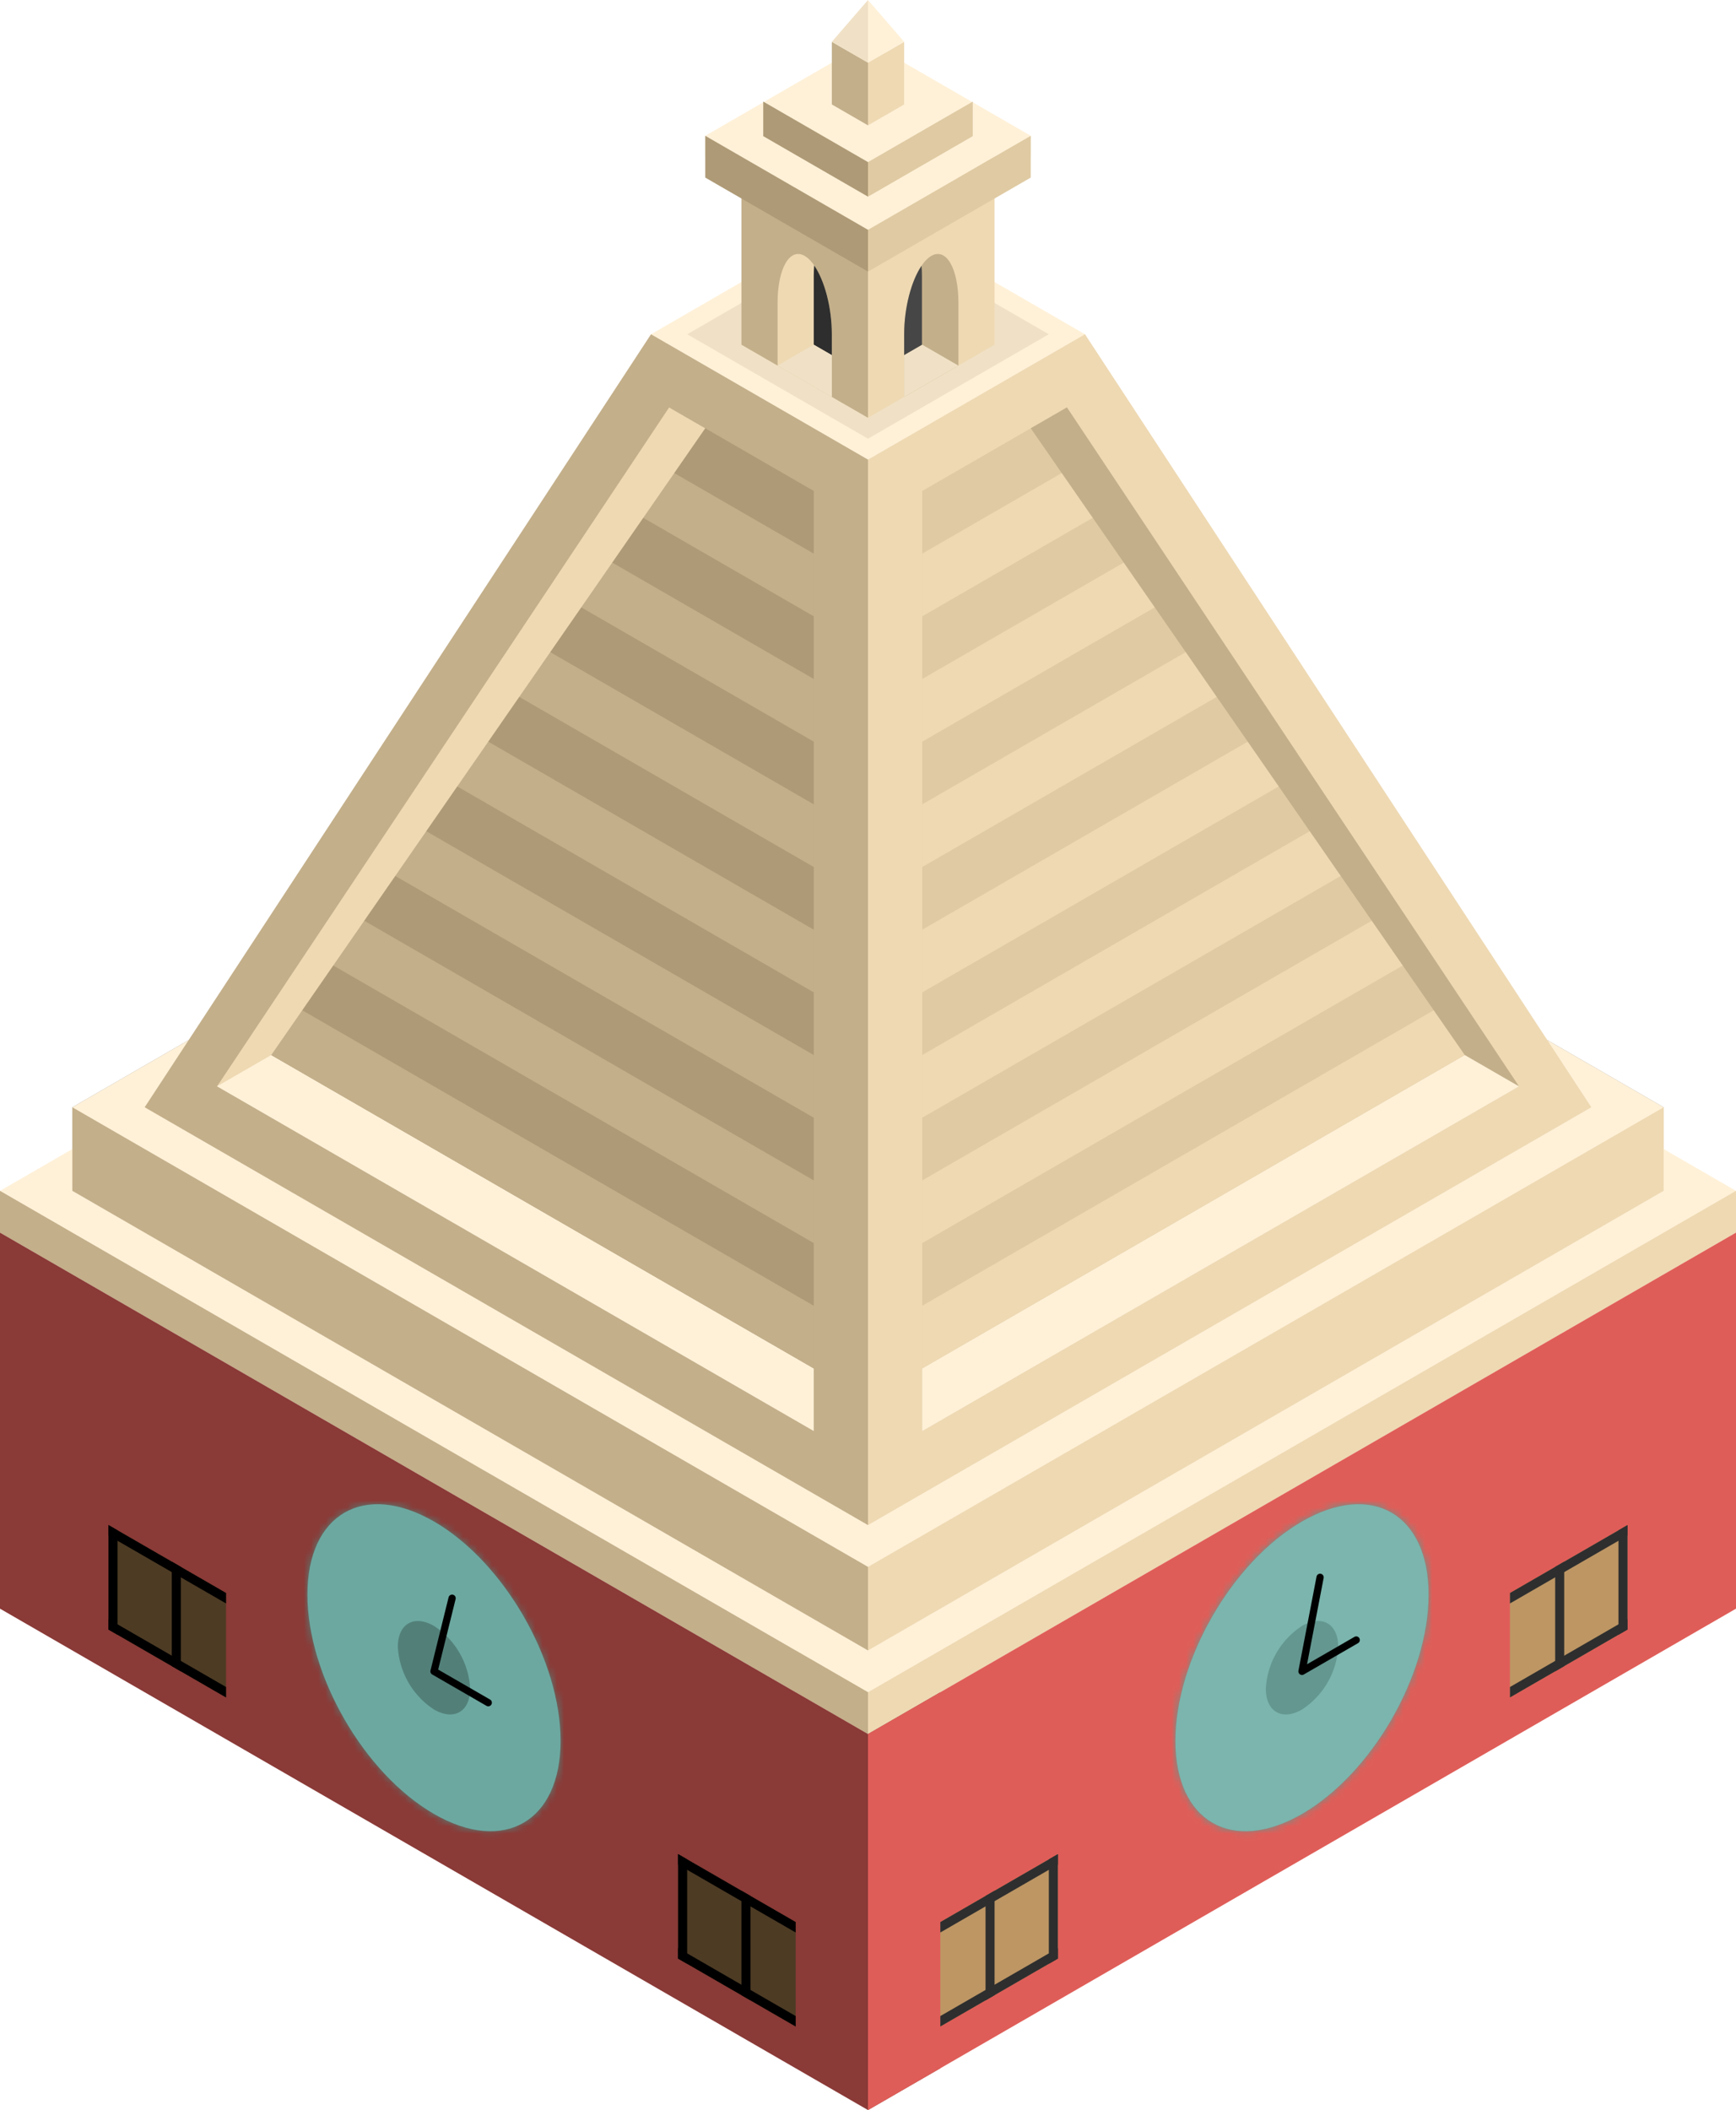 <svg id="Layer_1" data-name="Layer 1" xmlns="http://www.w3.org/2000/svg" xmlns:xlink="http://www.w3.org/1999/xlink" viewBox="0 0 240 291.562">
  <defs>
    <style>
      .cls-1 {
        fill: #fff;
      }

      .cls-2 {
        fill: #8b8b8b;
      }

      .slope-top-prim {
        fill: #fff1d8;
      }

      .slope-R-prim {
        fill: #eed9b3;
      }

      .slope-L-prim {
        fill: #c3af8a;
      }

      .exterior-L-light {
        fill: #8a3a37;
      }

      .exterior-R-light {
        fill: #df5d58;
      }

      .window-L-prim {
        fill: #4d3b24;
      }

      .cls-3 {
        mask: url(#mask);
      }

      .cls-4, .cls-5 {
        fill: #6ca8a0;
      }

      .cls-4 {
        stroke: #528079;
      }

      .cls-4, .cls-9 {
        stroke-linecap: square;
        stroke-miterlimit: 3;
        stroke-width: 6px;
      }

      .cls-6 {
        fill: #528079;
      }

      .window-R-prim {
        fill: #bd9664;
      }

      .cls-7 {
        fill: #2e2e2e;
      }

      .cls-8 {
        mask: url(#mask-2);
      }

      .cls-10, .cls-9 {
        fill: #7bb5ad;
      }

      .cls-9 {
        stroke: #639790;
      }

      .cls-11 {
        fill: #639790;
      }

      .slope-top-prim-dark {
        fill: #f0e1c6;
      }

      .slope-L-dark {
        fill: #ae9a76;
      }

      .slope-R-dark {
        fill: #dfcaa3;
      }

      .cls-12 {
        fill: #464646;
      }
    </style>
    <mask id="mask" x="39.5" y="204.847" width="41" height="51.188" maskUnits="userSpaceOnUse">
      <g id="_mask_aYrLNE44npXmsaK302x7boKmNy5EE3Sr" data-name=" mask aYrLNE44npXmsaK302x7boKmNy5EE3Sr">
        <path class="cls-1" d="M60,250.648h0c-9.659-5.576-17.5-19.158-17.5-30.311h0c0-11.152,7.841-15.68,17.5-10.103h0c9.659,5.576,17.5,19.158,17.5,30.31h0C77.5,251.697,69.659,256.224,60,250.648Z"/>
      </g>
    </mask>
    <mask id="mask-2" x="159.5" y="204.847" width="41" height="51.188" maskUnits="userSpaceOnUse">
      <g id="_mask_bNCQhOKCbx3EkJO5LDevQgN9xJoP2TZ6" data-name=" mask bNCQhOKCbx3EkJO5LDevQgN9xJoP2TZ6">
        <path class="cls-1" d="M180,250.648h0c9.659-5.576,17.5-19.158,17.5-30.311h0c0-11.152-7.841-15.68-17.5-10.103h0c-9.659,5.576-17.5,19.158-17.5,30.31h0C162.5,251.697,170.341,256.224,180,250.648Z"/>
      </g>
    </mask>
  </defs>
  <title>Artboard 15</title>
  <g id="root">
    <path class="cls-2" d="M10,164.545V152.998L120,89.49l110,63.508v11.547L120,228.054Z"/>
    <path class="slope-top-prim" d="M10,152.998v5.774L0,164.545v5.774l120,69.282,120-69.282v-5.774l-10-5.773v-5.774L120,89.49Z"/>
    <path class="slope-R-prim" d="M110,228.054v5.773l10,5.774,120-69.282v-5.774L120,233.827Z"/>
    <path class="slope-L-prim" d="M120,239.601,0,170.319v-5.774l120,69.282Z"/>
    <path class="exterior-L-light" d="M0,170.319l120,69.282,10-5.774v51.962l-10,5.773L0,222.28Z"/>
    <path class="exterior-R-light" d="M240,170.319,120,239.601v51.961L240,222.28Z"/>
    <path class="window-L-prim" d="M93.75,256.2v14.433L110,280.015V265.581Z"/>
    <path d="M110,278.572,93.75,269.19v1.443L110,280.015Z"/>
    <path d="M110,267.025l-16.25-9.382V256.2L110,265.581Z"/>
    <path d="M93.75,256.2l1.25.721v14.434l-1.25-.722Z"/>
    <path d="M102.5,261.251l1.25.722v14.434l-1.25-.722Z"/>
    <path class="window-L-prim" d="M15,210.733v14.434l16.25,9.382V220.115Z"/>
    <path d="M31.25,233.106,15,223.724v1.443l16.25,9.382Z"/>
    <path d="M31.25,221.559,15,212.177v-1.444l16.25,9.382Z"/>
    <path d="M15,210.733l1.25.722v14.434L15,225.167Z"/>
    <path d="M23.75,215.785l1.25.722v14.434l-1.25-.722Z"/>
    <g class="cls-3">
      <path class="cls-4" d="M60,250.648h0c-9.659-5.576-17.5-19.158-17.5-30.311h0c0-11.152,7.841-15.68,17.5-10.103h0c9.659,5.576,17.5,19.158,17.5,30.31h0C77.5,251.697,69.659,256.224,60,250.648Z"/>
    </g>
    <path class="cls-5" d="M60,250.648h0c-9.659-5.576-17.5-19.158-17.5-30.311h0c0-11.152,7.841-15.68,17.5-10.103h0c9.659,5.576,17.5,19.158,17.5,30.31h0C77.5,251.697,69.659,256.224,60,250.648Z"/>
    <path class="cls-6" d="M60,236.214h0a11.056,11.056,0,0,1-5-8.66h0c0-3.186,2.24-4.48,5-2.887h0a11.059,11.059,0,0,1,5,8.661h0C65,236.514,62.76,237.808,60,236.214Z"/>
    <path class="window-R-prim" d="M146.25,256.2v14.433L130,280.015V265.581Z"/>
    <path class="cls-7" d="M130,278.572l16.25-9.382v1.443L130,280.015Z"/>
    <path class="cls-7" d="M130,267.025l16.25-9.382V256.2L130,265.581Z"/>
    <path class="cls-7" d="M146.25,256.2l-1.25.721v14.434l1.25-.722Z"/>
    <path class="cls-7" d="M137.5,261.251l-1.25.722v14.434l1.25-.722Z"/>
    <path class="window-R-prim" d="M225,210.733v14.434l-16.25,9.382V220.115Z"/>
    <path class="cls-7" d="M208.75,233.106,225,223.724v1.443l-16.25,9.382Z"/>
    <path class="cls-7" d="M208.75,221.559,225,212.177v-1.444l-16.25,9.382Z"/>
    <path class="cls-7" d="M225,210.733l-1.25.722v14.434l1.25-.722Z"/>
    <path class="cls-7" d="M216.25,215.785l-1.25.722v14.434l1.25-.722Z"/>
    <g class="cls-8">
      <path class="cls-9" d="M180,250.648h0c9.659-5.576,17.5-19.158,17.5-30.311h0c0-11.152-7.841-15.68-17.5-10.103h0c-9.659,5.576-17.5,19.158-17.5,30.31h0C162.5,251.697,170.341,256.224,180,250.648Z"/>
    </g>
    <path class="cls-10" d="M180,250.648h0c9.659-5.576,17.5-19.158,17.5-30.311h0c0-11.152-7.841-15.68-17.5-10.103h0c-9.659,5.576-17.5,19.158-17.5,30.31h0C162.5,251.697,170.341,256.224,180,250.648Z"/>
    <path class="cls-11" d="M180,236.214h0a11.056,11.056,0,0,0,5-8.66h0c0-3.186-2.24-4.48-5-2.887h0a11.059,11.059,0,0,0-5,8.661h0C175,236.514,177.24,237.808,180,236.214Z"/>
    <path d="M180,231.44a.5.5,0,0,1-.491-.595l2.5-12.99a.5.5,0,0,1,.982.19l-2.293,11.915,6.552-3.783a.5.5,0,0,1,.5.866l-7.5,4.33A.499.499,0,0,1,180,231.44Z"/>
    <path d="M67.5,235.771a.497.497,0,0,1-.249-.067l-7.5-4.331a.5.5,0,0,1-.235-.553l2.5-10.103a.5.5,0,1,1,.971.24l-2.41,9.738L67.75,234.838a.5.5,0,0,1-.251.933Z"/>
    <path class="slope-top-prim" d="M90,51.962V46.188l30-17.32,30,17.32v5.774l-30,17.32Z"/>
    <path class="slope-R-prim" d="M120,216.507l110-63.509v11.547L120,228.054Z"/>
    <path class="slope-L-prim" d="M120,216.507,10,152.998v11.547l110,63.509Z"/>
    <path class="slope-L-prim" d="M120,210.733V63.509L90,46.188,20,152.998Z"/>
    <path class="slope-R-prim" d="M120,210.733V63.509l30-17.321,70,106.81Z"/>
    <path class="slope-top-prim-dark" d="M95,46.188l25-14.433,25,14.433L120,60.622Z"/>
    <g>
      <path class="slope-top-prim" d="M97.5,21.651,120,34.641l22.5-12.99V18.764L120,5.774,97.5,18.764Z"/>
      <path class="slope-L-prim" d="M102.5,24.538,120,34.641V57.735L102.5,47.632Z"/>
      <path class="slope-L-dark" d="M105.517,14.036,120,22.398v4.778l-14.483-8.362Z"/>
      <path class="slope-R-prim" d="M137.5,21.651V47.632L120,57.735V31.954Z"/>
      <path class="slope-R-dark" d="M134.483,14.036V18.814L120,27.176V22.398Z"/>
      <path class="slope-R-dark" d="M120,37.528V31.755l22.5-12.991v5.774Z"/>
      <path class="slope-L-dark" d="M120,37.528V31.755L97.5,18.764v5.774Z"/>
      <path class="slope-L-prim" d="M125,46.188v8.661l7.5-4.33V41.858h0c0-4.779-1.68-7.69-3.75-6.495h0c-2.07,1.195-3.75,6.046-3.75,10.825Z"/>
      <path class="cls-12" d="M125,49.075l2.457-1.418V38.1c0-.479-.021-.934-.06-1.365C125.996,38.8,125,42.512,125,46.188Z"/>
      <path class="slope-R-prim" d="M115,46.188v8.661l-7.5-4.33V41.858h0c0-4.779,1.68-7.69,3.75-6.495h0c2.07,1.195,3.75,6.046,3.75,10.825Z"/>
      <path class="cls-7" d="M115,46.188c0-3.712-1.015-7.458-2.438-9.51-.041.44-.062.907-.062,1.398v9.556L115,49.075Z"/>
      <path class="slope-top-prim-dark" d="M132.5,50.519l-5-2.887L125,49.075v5.774Z"/>
      <path class="slope-top-prim-dark" d="M107.5,50.519l5-2.887,2.5,1.443v5.774Z"/>
      <path class="slope-R-prim" d="M120,17.321l5-2.887V5.774l-5,2.887Z"/>
      <path class="slope-L-prim" d="M115,14.434l5,2.887v-8.66L115,5.774Z"/>
      <path class="slope-top-prim-dark" d="M120,8.661V0l-5,5.774Z"/>
      <path class="slope-top-prim" d="M125,5.774l-5,2.887V0Z"/>
    </g>
    <path class="slope-L-dark" d="M112.5,197.743,30,150.111,92.5,56.292l20,11.547Z"/>
    <path class="slope-R-dark" d="M127.5,197.743,210,150.111,147.5,56.292l-20,11.547Z"/>
    <path class="slope-top-prim" d="M30,150.111l5-5.773,77.5,44.745v8.66Z"/>
    <path class="slope-top-prim" d="M210,150.111l-5-5.773-77.5,44.745v8.66Z"/>
    <path class="slope-L-prim" d="M40,138.564l72.5,41.858v8.661L35,144.338Z"/>
    <path class="slope-R-prim" d="M200,138.564l-72.5,41.858v8.661L205,144.338Z"/>
    <path class="slope-L-prim" d="M47.5,125.574l65,37.528v8.66l-70-40.414Z"/>
    <path class="slope-R-prim" d="M192.5,125.574l-65,37.528v8.66l70-40.414Z"/>
    <path class="slope-L-prim" d="M57.5,114.027l55,31.754v8.661l-60-34.641Z"/>
    <path class="slope-R-prim" d="M182.5,114.027l-55,31.754v8.661l60-34.641Z"/>
    <path class="slope-L-prim" d="M67.5,102.48l45,25.981v8.66l-50-28.867Z"/>
    <path class="slope-R-prim" d="M172.5,102.48l-45,25.981v8.66l50-28.867Z"/>
    <path class="slope-L-prim" d="M75,89.49l37.5,21.65v8.661L70,95.263Z"/>
    <path class="slope-R-prim" d="M165,89.49l-37.5,21.65v8.661L170,95.263Z"/>
    <path class="slope-L-prim" d="M82.5,76.499l30,17.321v8.66l-35-20.207Z"/>
    <path class="slope-R-prim" d="M157.5,76.499l-30,17.321v8.66l35-20.207Z"/>
    <path class="slope-L-prim" d="M90,63.509l22.5,12.99V85.16L85,69.282Z"/>
    <path class="slope-R-prim" d="M150,63.509l-22.5,12.99V85.16L155,69.282Z"/>
    <path class="slope-R-prim" d="M92.5,56.292l5,2.887-60,86.602-7.5,4.33Z"/>
    <path class="slope-L-prim" d="M147.5,56.292l-5,2.887,60,86.602,7.5,4.33Z"/>
  </g>
</svg>
